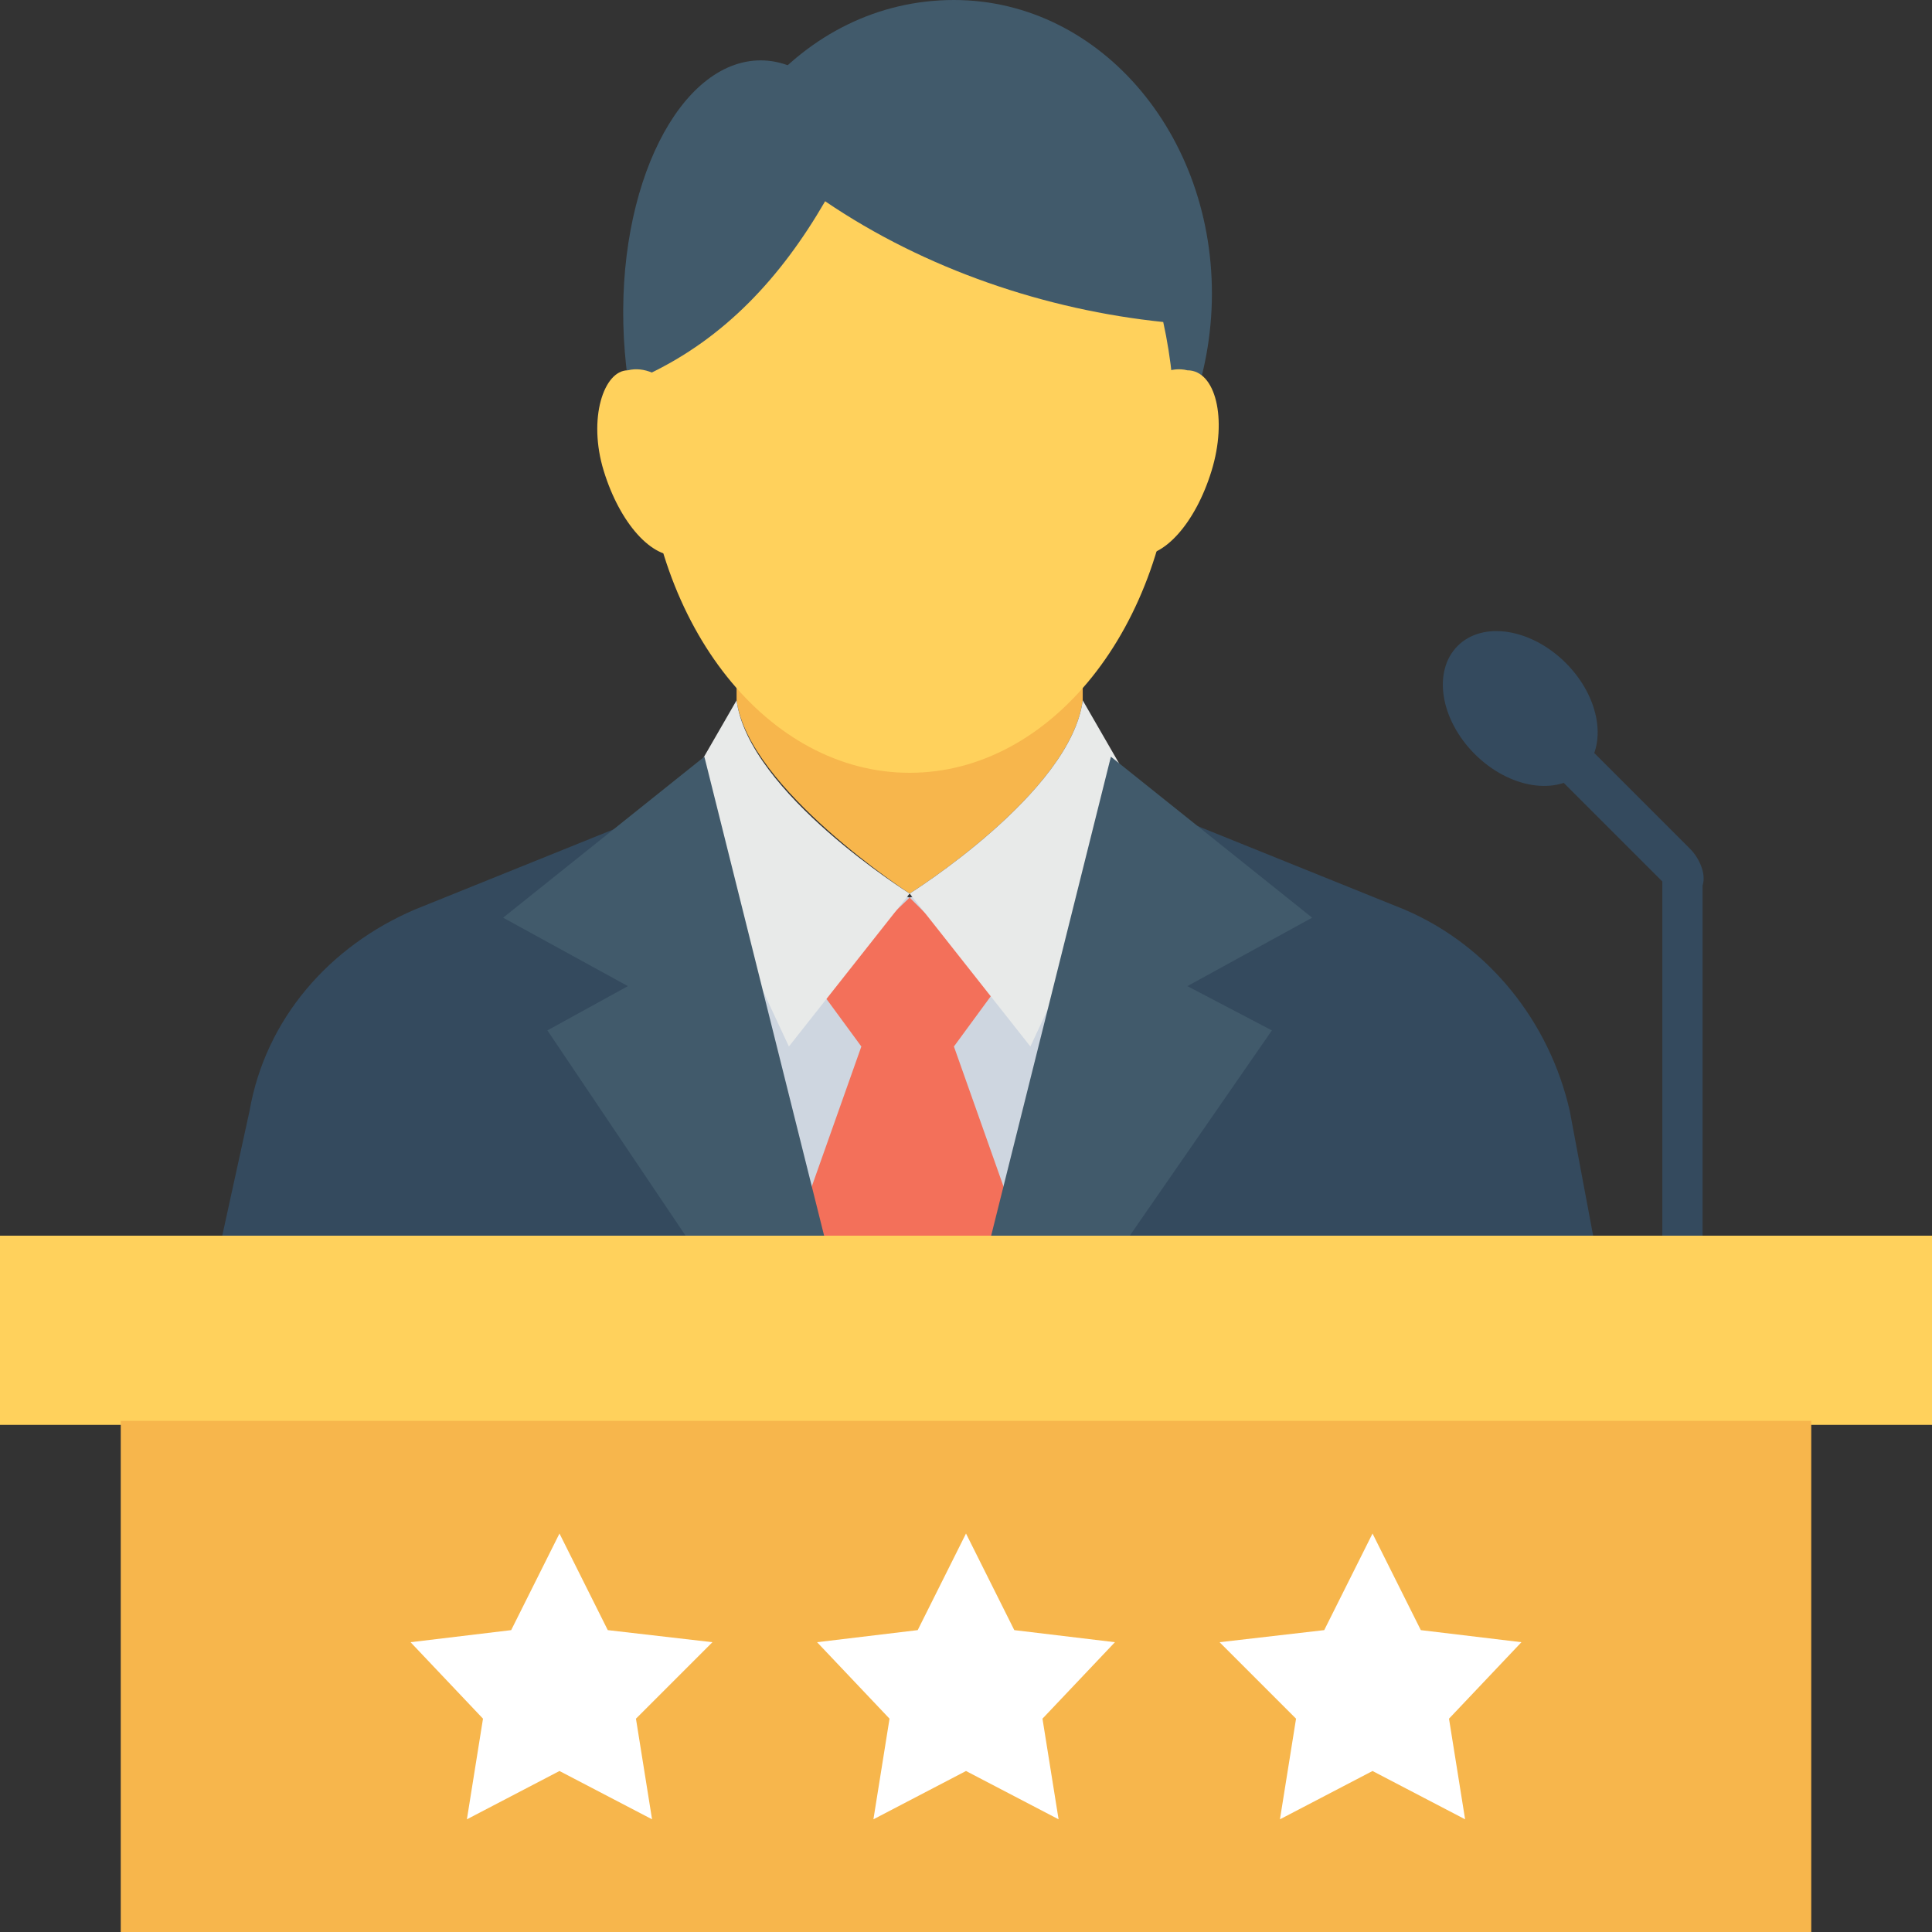 <?xml version="1.0" encoding="utf-8"?>
<!-- Generator: Adobe Illustrator 18.0.0, SVG Export Plug-In . SVG Version: 6.00 Build 0)  -->
<!DOCTYPE svg PUBLIC "-//W3C//DTD SVG 1.1//EN" "http://www.w3.org/Graphics/SVG/1.1/DTD/svg11.dtd">
<svg version="1.1" id="Layer_1" xmlns="http://www.w3.org/2000/svg" xmlns:xlink="http://www.w3.org/1999/xlink" x="0px" y="0px"
	 viewBox="0 0 48 48" enable-background="new 0 0 48 48" xml:space="preserve">
<rect x="0" y="0" width="48" height="48" fill="#333333" stroke="none"/>
<g>
	<g>
		<g>
			<path fill="#344A5E" d="M39.6,30.8L39,27.6c-0.5-2.2-2-4.1-4.1-5l-5.7-2.3l-6.6,2l-6.6-2l-5.7,2.3c-2.1,0.9-3.7,2.7-4.1,5
				l-0.7,3.2H39.6z"/>
			<g>
				<g>
					<polygon fill="#CED6E0" points="26.4,30.8 26.6,21.1 22.6,22.3 18.6,21.1 18.7,30.8 					"/>
				</g>
			</g>
			<g>
				<g>
					<polygon fill="#F3705A" points="19.7,30.8 25.4,30.8 23.7,26 24.8,24.5 22.6,22.3 20.3,24.5 21.4,26 					"/>
				</g>
			</g>
			<g>
				<path fill="#F7B64C" d="M18.3,14.7v2.7c0.3,2.2,4.3,4.8,4.3,4.8s4-2.5,4.3-4.8l0-2.7H18.3z"/>
			</g>
			<g>
				<g>
					<path fill="#415A6B" d="M22.6,8.4c0,3.6-1.5,6.4-3.4,6.4c-1.9,0-3.5-2.8-3.7-6.4c-0.2-3.8,1.4-6.9,3.4-6.9
						C20.9,1.5,22.6,4.7,22.6,8.4z"/>
				</g>
				<g>
					<g>
						<path fill="#415A6B" d="M30.1,7.7c-0.2,4-3.1,7-6.5,7c-3.4,0-6.3-3.1-6.5-7C17,3.5,19.9,0,23.7,0C27.4,0,30.3,3.5,30.1,7.7z"
							/>
					</g>
				</g>
			</g>
			<g>
				<g>
					<path fill="#FFD15C" d="M28.9,8C26,7.7,23,6.7,20.5,5c-1.1,1.9-2.5,3.4-4.4,4.3c-0.1,0.5-0.1,1-0.1,1.6
						c0.2,4.7,3.1,8.3,6.6,8.3c3.5,0,6.4-3.6,6.6-8.3C29.2,9.9,29.1,8.9,28.9,8z"/>
				</g>
			</g>
			<g>
				<g>
					<g>
						<g>
							<path fill="#FFD15C" d="M30.1,11.7c-0.4,1.3-1.2,2.2-1.9,2.1c-0.7-0.1-1-1.3-0.7-2.5c0.3-1.3,1.2-2.3,2-2.1
								C30.2,9.2,30.5,10.4,30.1,11.7z"/>
						</g>
					</g>
				</g>
				<g>
					<g>
						<g>
							<path fill="#FFD15C" d="M15,11.7c0.4,1.3,1.2,2.2,1.9,2.1c0.7-0.1,1-1.3,0.7-2.5c-0.3-1.3-1.2-2.3-2-2.1
								C15,9.2,14.6,10.4,15,11.7z"/>
						</g>
					</g>
				</g>
			</g>
			<g>
				<g>
					<g>
						<g>
							<g>
								<path fill="#E8EAE9" d="M22.6,22.2c0,0,4-2.5,4.3-4.8l1.5,2.6l-2.8,6L22.6,22.2z"/>
							</g>
						</g>
					</g>
					<g>
						<polygon fill="#415A6B" points="28,30.8 31.6,25.6 29.5,24.5 32.6,22.8 27.6,18.8 24.6,30.8 						"/>
					</g>
				</g>
				<g>
					<g>
						<g>
							<g>
								<path fill="#E8EAE9" d="M22.6,22.2c0,0-4-2.5-4.3-4.8l-1.5,2.6l2.8,6L22.6,22.2z"/>
							</g>
						</g>
					</g>
					<g>
						<polygon fill="#415A6B" points="13.6,25.6 17.1,30.8 20.5,30.8 17.5,18.8 12.5,22.8 15.6,24.5 						"/>
					</g>
				</g>
			</g>
		</g>
		<g>
			<g>
				<g>
					
						<ellipse transform="matrix(0.707 0.707 -0.707 0.707 23.489 -21.565)" fill="#344A5E" cx="37.8" cy="17.6" rx="2.2" ry="1.6"/>
				</g>
			</g>
			<g>
				<g>
					<path fill="#344A5E" d="M42,21.1L38.9,18c-0.2,0.3-0.4,0.5-0.8,0.7l3.2,3.2v9.8h1V22C42.4,21.7,42.2,21.3,42,21.1z"/>
				</g>
			</g>
		</g>
		<rect y="30.7" fill="#FFD15C" width="48" height="4.7"/>
		<g>
			<rect x="3" y="35.3" fill="#F7B64C" width="42" height="12.7"/>
		</g>
		<g>
			<g>
				<polygon fill="#FFFFFF" points="13.9,38.1 15.1,40.5 17.7,40.8 15.8,42.7 16.2,45.2 13.9,44 11.6,45.2 12,42.7 10.2,40.8 
					12.7,40.5 				"/>
			</g>
			<g>
				<polygon fill="#FFFFFF" points="24,38.1 25.2,40.5 27.7,40.8 25.9,42.7 26.3,45.2 24,44 21.7,45.2 22.1,42.7 20.3,40.8 
					22.8,40.5 				"/>
			</g>
			<g>
				<polygon fill="#FFFFFF" points="34.1,38.1 35.3,40.5 37.8,40.8 36,42.7 36.4,45.2 34.1,44 31.8,45.2 32.2,42.7 30.3,40.8 
					32.9,40.5 				"/>
			</g>
		</g>
	</g>
</g>
</svg>
